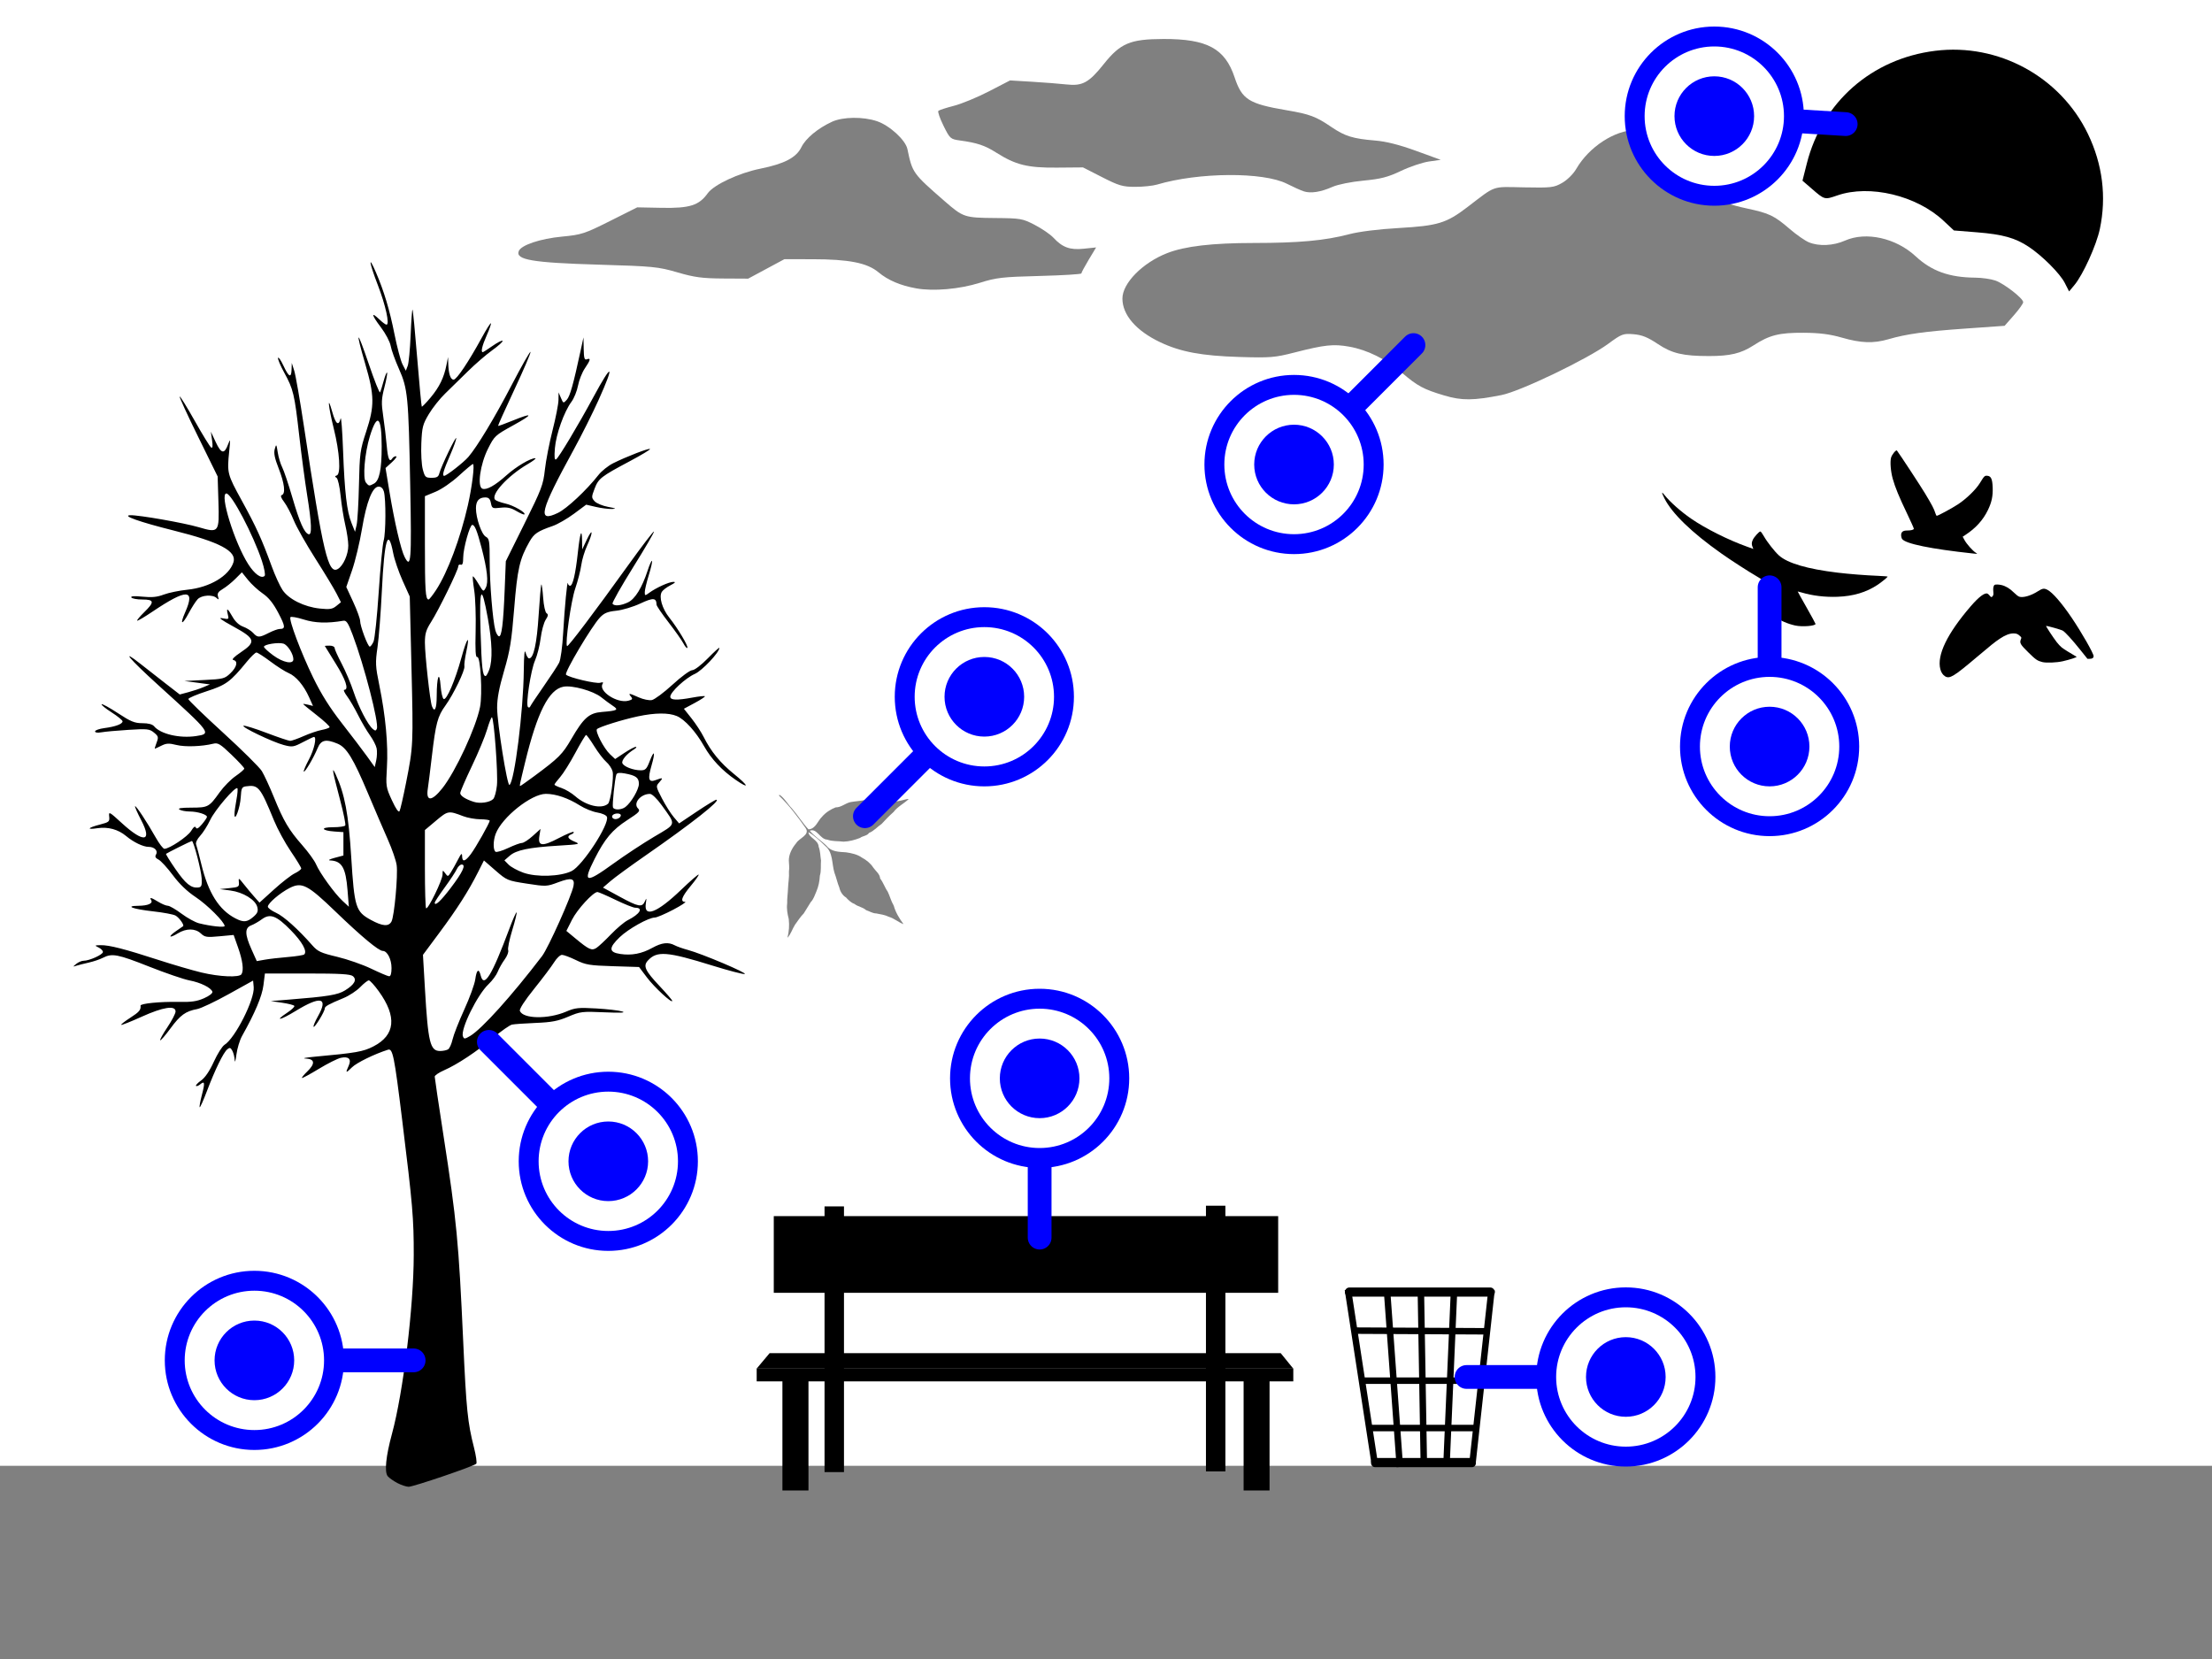<svg xmlns="http://www.w3.org/2000/svg" viewBox="0 0 1024 768">
<rect width="1024" height="768" id="P005WIImgRctX" fill="#fff"/>

<rect y="678.563" x="-7.071" height="104" width="1039.556" style="fill:#808080;" />
<path d="m 900.454,313.093 c -1.048,-0.639 -1.82,-1.785 -2.209,-3.279 -1.691,-6.49 3.132,-16.475 14.106,-29.207 3.683,-4.272 6.466,-6.366 7.712,-5.798 0.285,0.13 0.747,0.545 1.026,0.923 0.616,0.833 0.971,0.864 1.453,0.128 0.292,-0.445 0.335,-0.867 0.214,-2.08 -0.154,-1.539 0.083,-2.687 0.626,-3.032 0.377,-0.24 1.886,-0.207 3.072,0.066 2.022,0.466 3.868,1.56 5.714,3.386 1.047,1.036 2.096,1.86 2.564,2.014 1.847,0.609 5.472,-0.44 8.708,-2.521 2.06,-1.325 2.829,-1.442 4.356,-0.663 2.379,1.214 6.58,6.047 11.252,12.946 4.578,6.76 10.142,16.494 10.142,17.744 0,0.857 -0.568,1.259 -1.778,1.259 l -1.071,0 -3.4,-4.251 c -3.636,-4.546 -6.838,-8.058 -7.994,-8.767 -0.77,-0.473 -7.541,-2.378 -7.741,-2.178 -0.148,0.148 3.173,5.203 4.906,7.468 0.687,0.898 1.75,2.029 2.361,2.513 0.879,0.695 4.007,2.652 6.824,4.268 0.357,0.205 -3.115,1.334 -6.388,2.076 -2.889,0.656 -7.663,0.84 -9.5,0.367 -2.274,-0.586 -3.023,-1.106 -6.443,-4.477 -3.697,-3.644 -4.103,-4.347 -3.456,-5.993 0.346,-0.881 0.345,-0.884 -0.359,-1.549 -1.063,-1.005 -1.698,-1.252 -3.179,-1.236 -1.722,0.018 -3.781,0.831 -6.187,2.442 -2.377,1.591 -3.991,2.882 -10.679,8.541 -10.635,8.999 -12.557,10.165 -14.648,8.891 z" />
<path d="m 831.056,289.568 c -3.51,-0.779 -7.109,-2.343 -8.708,-3.782 -1.729,-1.557 -2.072,-2.679 -2.258,-7.385 l -0.162,-4.092 -1.081,-2.179 c -1.286,-2.593 -1.757,-3.054 -5.169,-5.054 -4.702,-2.757 -12.265,-7.644 -16.936,-10.944 -13.579,-9.592 -22.682,-18.401 -26.189,-25.341 -1.464,-2.897 -1.49,-3.497 -0.073,-1.704 2.538,3.211 7.619,7.732 12.362,10.999 6.71,4.622 17.26,9.903 26.049,13.038 l 2.792,0.996 -0.374,-0.896 c -0.508,-1.217 -0.47,-2.117 0.143,-3.384 0.637,-1.315 2.894,-3.801 3.452,-3.801 0.242,0 0.92,0.908 1.658,2.223 1.459,2.599 4.991,7.103 6.96,8.872 3.996,3.593 13.106,6.268 27.134,7.966 5.286,0.64 13.041,1.25 18.889,1.485 2.412,0.097 4.352,0.262 4.312,0.366 -0.142,0.364 -2.963,2.653 -4.647,3.77 -5.259,3.488 -11.248,5.277 -18.577,5.55 -5.789,0.215 -11.61,-0.485 -16.689,-2.008 -0.927,-0.278 -1.712,-0.48 -1.742,-0.45 -0.031,0.031 1.814,3.349 4.1,7.373 2.286,4.024 4.158,7.459 4.16,7.633 0.01,0.974 -6.171,1.466 -9.404,0.748 z" />
<path d="m 913.228,256.216 c -19.412,-2.095 -31.142,-4.503 -32.688,-6.71 -0.248,-0.355 -0.451,-1.163 -0.451,-1.797 0,-1.439 0.853,-2.117 2.663,-2.117 1.956,0 3.222,-0.331 3.222,-0.842 0,-0.25 -1.412,-3.4 -3.138,-7 -3.685,-7.687 -5.524,-12.154 -6.625,-16.092 -0.951,-3.405 -1.309,-7.853 -0.787,-9.773 0.4,-1.47 2.337,-3.816 2.725,-3.3 1.535,2.045 10.913,16.341 13.027,19.858 3.196,5.318 4.174,7.185 4.722,9.018 0.216,0.724 0.522,1.316 0.679,1.316 0.608,0 7.066,-3.489 9.851,-5.323 3.869,-2.547 8.288,-6.841 10.123,-9.837 2.026,-3.308 2.192,-3.469 3.46,-3.361 1.706,0.145 2.315,1.486 2.461,5.417 0.148,4.01 -0.46,6.864 -2.244,10.527 -2.232,4.582 -5.611,8.311 -10.326,11.397 l -1.314,0.86 0.849,1.57 c 0.973,1.798 3.814,4.994 5.186,5.833 0.985,0.602 0.961,0.608 -1.394,0.354 z" />
<path style="opacity:1;fill:#808080;" d="m 668.6,183.079 c -9.567,-2.84 -12.406,-4.363 -19.621,-10.528 -7.367,-6.294 -15.99,-10.568 -24.339,-12.065 -7.325,-1.313 -11.418,-0.877 -25.407,2.709 -9.054,2.321 -11.155,2.491 -25.5,2.059 -17.425,-0.525 -27.205,-2.346 -36.633,-6.82 -11.128,-5.282 -17.5,-12.647 -17.5,-20.231 0,-7.114 9.351,-16.591 20.763,-21.043 8.197,-3.197 20.814,-4.668 40.118,-4.677 20.884,-0.009 32.871,-1.11 44.034,-4.045 4.675,-1.229 13.531,-2.335 23.085,-2.884 18.016,-1.035 21.962,-2.237 31.645,-9.636 13.543,-10.349 11.044,-9.475 26.266,-9.186 12.704,0.242 13.857,0.105 17.708,-2.102 2.344,-1.343 5.145,-4.132 6.5,-6.473 5.871,-10.14 17.865,-17.953 27.558,-17.953 10.091,0 20.991,7.776 26.705,19.053 5.477,10.808 10.28,14.169 24.637,17.237 10.498,2.243 12.691,3.293 19.981,9.565 3.025,2.603 6.948,5.339 8.718,6.081 4.676,1.961 11.336,1.655 16.822,-0.771 9.694,-4.288 23.564,-1.196 32.698,7.289 7.373,6.849 15.561,9.783 27.561,9.876 3.135,0.024 7.34,0.63 9.344,1.345 4.142,1.48 12.857,8.264 12.857,10.009 0,0.636 -1.936,3.357 -4.302,6.046 l -4.302,4.889 -18.171,1.284 c -18.854,1.333 -27.257,2.498 -35.656,4.945 -6.871,2.002 -12.699,1.797 -21.505,-0.756 -5.439,-1.577 -10.373,-2.209 -17.564,-2.25 -11.529,-0.065 -15.888,1.03 -23.408,5.88 -5.738,3.701 -10.792,4.904 -20.592,4.9 -11.99,-0.005 -17.079,-1.207 -23.638,-5.587 -4.689,-3.131 -7.368,-4.208 -11.258,-4.524 -4.809,-0.392 -5.486,-0.135 -11.691,4.43 -9.615,7.073 -40.727,22.018 -49.413,23.736 -13.032,2.577 -18.349,2.617 -26.5,0.197 z" />
<path style="fill:#808080;" d="m 424.128,133.491 c -7.347,-1.325 -13.054,-3.761 -17.483,-7.462 -5.202,-4.346 -13.665,-6.016 -30.545,-6.028 l -13,-0.009 -8.373,4.5 -8.373,4.5 -11.627,-0.064 c -9.632,-0.053 -13.257,-0.54 -21.127,-2.838 -8.896,-2.598 -11.215,-2.825 -36.5,-3.572 -30.642,-0.905 -38.507,-2.238 -36.962,-6.264 1.069,-2.786 9.962,-5.767 20.053,-6.721 8.975,-0.849 10.427,-1.321 22.203,-7.225 l 12.6,-6.316 11.398,0.222 c 12.854,0.25 17.227,-1.131 21.186,-6.692 2.861,-4.018 14.435,-9.428 24.521,-11.462 11.021,-2.223 16.534,-5.115 18.871,-9.9 1.992,-4.078 7.572,-8.726 14.129,-11.768 5.05,-2.344 14.494,-2.462 20.947,-0.263 5.804,1.978 13.15,8.72 14.017,12.864 2.314,11.066 2.456,11.266 17.185,24.098 8.632,7.52 9.236,7.723 23.348,7.84 11.966,0.099 12.761,0.238 18.503,3.233 3.3,1.721 7.125,4.342 8.5,5.824 4.224,4.554 7.694,5.822 14.1,5.153 l 5.724,-0.598 -3.412,5.667 c -1.877,3.117 -3.412,5.977 -3.412,6.357 0,0.38 -8.662,0.912 -19.25,1.182 -17.27,0.441 -20.124,0.767 -27.75,3.164 -9.409,2.958 -21.509,4.017 -29.472,2.581 z" />
<path style="fill:#808080;" d="m 603.6,88.586 c -1.375,-0.438 -4.911,-2.021 -7.859,-3.517 -10.916,-5.542 -40.839,-5.351 -60.135,0.385 -1.921,0.571 -6.45,1.038 -10.063,1.038 -5.813,0 -7.585,-0.518 -15.385,-4.498 l -8.815,-4.498 -12.122,0.103 c -13.545,0.115 -19.071,-1.26 -28.107,-6.993 -5.171,-3.282 -8.777,-4.487 -16.642,-5.565 -4.493,-0.616 -4.716,-0.814 -7.702,-6.839 -1.691,-3.413 -2.759,-6.509 -2.373,-6.88 0.386,-0.371 3.627,-1.426 7.202,-2.344 3.575,-0.918 10.884,-3.937 16.242,-6.709 l 9.742,-5.039 10.258,0.617 c 5.642,0.339 12.772,0.898 15.844,1.242 7.411,0.829 10.397,-0.802 17.291,-9.442 7.71,-9.663 12.215,-11.555 27.622,-11.598 20.245,-0.057 28.491,4.396 32.95,17.795 3.402,10.222 6.54,12.207 23.981,15.172 10.864,1.847 13.572,2.861 20.891,7.829 6.218,4.22 9.942,5.366 20.178,6.209 5.087,0.419 11.177,1.955 18.93,4.776 l 11.43,4.158 -5.43,0.772 c -2.987,0.425 -8.805,2.378 -12.93,4.34 -6.126,2.914 -9.32,3.742 -17.436,4.517 -5.673,0.542 -11.805,1.776 -14.293,2.876 -5.434,2.404 -10.028,3.129 -13.271,2.096 z" />
<path style="fill:#000000;" d="m 955.831,130.944 c -2.22,-4.352 -10.463,-12.596 -16.732,-16.735 -6.181,-4.08 -11.987,-5.706 -23.758,-6.652 l -10.825,-0.87 -4.832,-4.519 C 887.199,90.489 865.512,85.308 850.623,90.447 c -6.024,2.079 -5.906,2.11 -11.96,-3.129 l -4.245,-3.673 2.007,-7.935 c 7.201,-28.476 30.047,-48.537 59.437,-52.189 29.252,-3.635 57.938,11.974 70.703,38.47 6.78,14.073 8.667,29.118 5.519,44 -1.593,7.53 -7.767,21.149 -11.768,25.959 l -2.462,2.959 -2.023,-3.966 z" />
<path  d="m 360.836,367.935 c 2.123,1.294 3.848,4.375 5.801,6.365 2.677,3.109 4.839,6.648 7.645,9.636 3.343,-0.208 4.226,-3.916 6.32,-5.905 1.649,-1.942 4.112,-3.465 6.271,-4.28 2.496,0.054 4.349,-1.845 6.802,-2.427 2.044,-0.371 3.955,-0.442 6.235,-0.873 1.967,0.026 3.868,0.104 5.899,0.277 2.372,-0.442 4.582,-0.027 6.914,0.246 2.524,0.597 6.88,-1.311 7.954,-1.07 -2.231,2.142 -5.189,3.495 -7.032,6.009 -1.97,1.698 -3.876,3.739 -5.522,5.512 -2.008,1.34 -3.56,3.293 -5.835,4.159 -0.777,1.363 -3.07,1.412 -4.139,2.317 -2.502,0.96 -4.959,1.633 -7.648,1.731 -2.533,-0.333 -5.183,-0.056 -7.543,-0.944 -3.373,-0.126 -4.771,-5.493 -8.097,-4.1 2.264,2.672 5.362,4.575 7.858,7.054 2.132,2.734 5.783,2.697 8.918,2.92 2.549,0.356 5.342,0.989 7.341,2.43 2.066,1.105 4.019,2.664 5.248,4.582 1.123,1.652 3.097,2.975 3.232,5.133 1.42,1.75 2.102,4.108 3.486,6.05 1.011,2.08 1.574,4.441 2.801,6.506 0.861,3.137 2.596,5.943 4.523,8.559 -2.317,-0.832 -4.365,-2.71 -6.754,-3.388 -1.939,-0.956 -3.86,-1.166 -5.891,-1.578 -1.685,-0.014 -3.294,-1.099 -4.661,-1.515 -1.708,-1.512 -3.64,-1.503 -5.49,-2.934 -1.402,-0.443 -2.933,-1.91 -3.833,-2.959 -1.361,-0.759 -2.658,-2.539 -3.072,-4.515 -0.91,-2.201 -1.413,-4.671 -2.29,-6.967 -1.264,-4.142 -0.558,-9.366 -4.275,-12.385 -2.397,-2.306 -4.847,-4.681 -7.74,-6.342 0.063,2.535 4.562,3.507 4.721,6.74 0.814,2.201 0.739,4.276 1.081,6.371 -0.198,2.282 0.182,4.841 -0.519,6.995 -0.15,2.637 -0.606,4.976 -1.64,7.395 -0.729,1.658 -1.283,3.562 -2.607,4.899 -1.041,1.758 -2.061,3.277 -3.213,5.204 -1.616,1.601 -2.749,3.513 -4.092,5.295 -1.182,1.877 -1.911,4.409 -3.466,5.994 0.739,-2.835 0.94,-5.834 0.597,-8.74 -0.597,-2.342 -1.038,-4.734 -0.717,-7.165 -0.07,-2.332 0.301,-4.454 0.379,-6.777 0.07,-2.682 0.639,-5.266 0.441,-7.975 0.255,-1.756 0.027,-3.39 -0.054,-5.126 -0.007,-2.865 1.483,-5.751 3.417,-8.025 1.336,-2.352 6.564,-3.782 4.355,-6.994 -3.694,-5.272 -7.588,-10.464 -12.243,-14.926 -0.136,-0.192 0.003,-0.353 0.134,-0.473 z" style="fill:#808080;" />
<path d="m 183.909,686.514 c -1.785,-0.944 -3.766,-2.343 -4.403,-3.11 -1.618,-1.95 -0.894,-9.184 1.974,-19.732 5.183,-19.057 10.014,-58.756 10.052,-82.602 0.027,-17.124 -0.477,-23.023 -5.365,-62.708 -3.66,-29.721 -4.349,-33.118 -6.571,-32.411 -6.348,2.02 -14.535,6.03 -16.679,8.17 -2.845,2.84 -3.083,2.724 -1.508,-0.733 1.411,-3.096 0.025,-4.492 -3.654,-3.684 -1.522,0.334 -6.114,2.64 -10.204,5.125 -4.09,2.484 -7.584,4.369 -7.764,4.189 -0.18,-0.18 0.895,-1.499 2.389,-2.931 3.864,-3.702 3.618,-5.857 -0.691,-6.055 -1.874,-0.086 0.068,-0.475 4.317,-0.864 19.015,-1.741 22.298,-2.317 27.021,-4.736 10.186,-5.218 11.028,-13.773 2.516,-25.554 -1.999,-2.767 -4.066,-5.034 -4.593,-5.036 -0.527,-0.004 -2.319,1.399 -3.982,3.116 -1.664,1.716 -5.118,3.987 -7.676,5.047 -7.009,2.903 -8.741,3.866 -8.741,4.857 0,1.385 -4.642,8.992 -5.167,8.468 -0.254,-0.254 0.668,-2.473 2.049,-4.93 4.883,-8.687 1.274,-9.515 -10.39,-2.382 -7.074,4.326 -10.162,4.944 -3.858,0.772 2.037,-1.348 3.511,-2.762 3.276,-3.143 -0.235,-0.38 -2.784,-1.037 -5.665,-1.46 l -5.238,-0.768 8.179,-0.654 c 18.37,-1.468 22.815,-2.196 26.206,-4.292 4.369,-2.7 5.604,-4.943 3.627,-6.586 -1.146,-0.952 -5.931,-1.231 -21.104,-1.231 h -19.622 l -0.684,5.453 c -0.634,5.053 -3.874,12.738 -9.9,23.477 -1.075,1.916 -2.252,5.801 -2.616,8.634 -0.364,2.833 -0.715,3.999 -0.781,2.592 -0.066,-1.407 -0.557,-3.376 -1.091,-4.376 -0.802,-1.499 -1.212,-1.617 -2.346,-0.676 -1.805,1.498 -5.622,9.317 -9.379,19.214 -1.664,4.382 -3.192,7.8 -3.397,7.595 -0.205,-0.205 0.249,-2.75 1.008,-5.657 1.5,-5.744 1.341,-6.699 -0.818,-4.908 -0.774,0.642 -1.625,0.95 -1.892,0.683 -0.267,-0.267 0.8,-1.399 2.37,-2.517 1.841,-1.311 3.93,-4.393 5.882,-8.677 1.665,-3.654 3.896,-7.181 4.956,-7.836 4.892,-3.024 14.011,-21.057 13.498,-26.691 l -0.276,-3.029 -11.36,6.303 c -6.248,3.467 -12.792,6.566 -14.541,6.888 -5.343,0.982 -7.819,2.774 -12.345,8.939 -2.389,3.254 -4.534,5.726 -4.767,5.494 -0.233,-0.233 1.273,-2.949 3.346,-6.036 2.073,-3.087 3.769,-6.367 3.769,-7.288 0,-2.953 -5.751,-2.06 -15.697,2.438 -5.003,2.263 -9.258,3.951 -9.457,3.752 -0.199,-0.199 1.699,-1.684 4.217,-3.3 4.096,-2.628 4.963,-3.654 4.724,-5.59 -0.122,-0.982 9.065,-1.9 17.286,-1.727 6.247,0.132 8.769,-0.224 12.123,-1.707 2.473,-1.094 4.076,-2.349 3.854,-3.016 -0.621,-1.863 -5.498,-4.265 -10.638,-5.24 -2.64,-0.501 -11.009,-3.366 -18.597,-6.367 -14.565,-5.761 -17.225,-6.273 -21.392,-4.118 -1.424,0.736 -4.401,1.745 -6.616,2.241 -2.215,0.496 -4.813,1.154 -5.773,1.462 -1.703,0.546 -1.703,0.525 0.019,-0.878 0.97,-0.791 2.496,-1.437 3.39,-1.437 2.672,0 8.933,-2.838 8.933,-4.049 0,-0.619 -0.92,-1.569 -2.045,-2.112 -1.915,-0.924 -1.851,-0.99 1.005,-1.048 3.897,-0.079 11.084,1.757 26.66,6.81 6.844,2.22 15.841,4.851 19.994,5.846 8.373,2.007 17.542,2.395 18.538,0.783 1.124,-1.818 0.551,-6.292 -1.576,-12.318 l -2.064,-5.847 -6.557,0.614 c -5.896,0.552 -6.765,0.421 -8.616,-1.303 -2.613,-2.434 -6.735,-2.453 -10.679,-0.048 -4.027,2.455 -4.712,1.64 -0.859,-1.022 1.653,-1.142 3.141,-2.174 3.307,-2.293 0.689,-0.496 -1.844,-4.04 -3.535,-4.945 -1.006,-0.539 -5.592,-1.399 -10.189,-1.913 -9.534,-1.064 -13.493,-2.523 -7.025,-2.589 4.539,-0.046 6.921,-1.099 5.97,-2.639 -0.902,-1.459 -0.051,-1.253 3.323,0.804 1.637,0.998 3.617,1.816 4.402,1.818 0.785,10e-4 3.628,1.646 6.318,3.653 2.69,2.007 6.343,4.015 8.116,4.461 5.38,1.354 11.859,2.043 11.853,1.26 -0.015,-1.823 -8.029,-9.824 -13.412,-13.39 -3.916,-2.594 -7.501,-6.037 -10.57,-10.152 -2.554,-3.424 -5.534,-6.67 -6.622,-7.212 -1.389,-0.693 -1.742,-1.368 -1.186,-2.268 1.087,-1.759 -0.633,-3.614 -3.35,-3.614 -2.578,0 -6.993,-2.123 -10.499,-5.048 -3.659,-3.053 -8.355,-4.325 -13.269,-3.593 -5.291,0.788 -4.51,-0.214 1.354,-1.736 4.057,-1.053 4.372,-1.336 4.112,-3.692 -0.268,-2.422 0.027,-2.268 5.835,3.054 10.169,9.318 14.236,8.752 9.02,-1.256 -1.776,-3.406 -3.071,-6.35 -2.88,-6.542 0.421,-0.421 5.53,7.31 9.579,14.496 1.619,2.874 3.426,5.222 4.014,5.217 2.329,-0.019 10.784,-5.683 12.366,-8.286 1.127,-1.854 1.844,-2.363 2.179,-1.551 0.352,0.852 1.188,0.403 2.823,-1.516 1.278,-1.5 2.325,-3.043 2.327,-3.431 0,-1.119 -4.353,-2.475 -8.007,-2.491 -1.842,-0.008 -3.962,-0.41 -4.712,-0.895 -0.947,-0.612 0.736,-0.885 5.507,-0.895 7.75,-0.015 8.18,-0.249 13.063,-7.077 1.884,-2.635 5.225,-6.028 7.424,-7.541 2.199,-1.513 3.998,-3.075 3.998,-3.472 0,-0.397 -2.67,-3.285 -5.934,-6.419 -5.171,-4.965 -6.252,-5.62 -8.407,-5.089 -5.338,1.314 -13.115,1.578 -17.081,0.58 -3.444,-0.867 -4.649,-0.807 -6.96,0.345 -1.537,0.767 -2.901,1.394 -3.031,1.394 -0.13,0 0.24,-1.263 0.821,-2.806 0.958,-2.543 0.844,-2.979 -1.215,-4.66 -2.084,-1.701 -3.061,-1.805 -11.815,-1.26 -5.248,0.327 -10.872,0.834 -12.496,1.128 -1.799,0.325 -2.954,0.16 -2.954,-0.422 0,-0.526 1.943,-1.211 4.317,-1.521 5.133,-0.672 8.407,-1.892 8.407,-3.134 0,-0.495 -2.294,-2.368 -5.098,-4.161 -2.804,-1.794 -4.876,-3.483 -4.604,-3.755 0.272,-0.272 3.671,1.592 7.555,4.142 5.951,3.907 7.729,4.636 11.309,4.636 2.746,0 4.665,0.503 5.429,1.423 3.003,3.618 11.832,5.68 19.441,4.539 7.246,-1.087 7.131,-1.241 -17.486,-23.567 -13.511,-12.254 -17.839,-17.442 -8.154,-9.776 2.633,2.084 7.779,6.108 11.437,8.941 l 6.649,5.152 4.023,-1.076 c 2.213,-0.592 5.355,-1.641 6.983,-2.332 l 2.96,-1.256 -5.907,-0.792 -5.907,-0.791 9.256,-0.457 c 8.712,-0.43 9.42,-0.614 12.042,-3.126 3.019,-2.893 3.632,-5.657 1.358,-6.125 -0.91,-0.187 0.324,-1.469 3.408,-3.54 7.241,-4.861 6.815,-6.382 -3.344,-11.933 -5.847,-3.195 -7.302,-4.296 -5.102,-3.861 2.961,0.585 3.055,0.519 2.482,-1.764 -0.835,-3.328 -0.095,-2.952 2.189,1.111 1.245,2.215 3.038,3.873 4.926,4.556 1.633,0.591 3.705,1.886 4.604,2.88 2.038,2.252 2.822,2.251 7.26,-0.012 1.961,-1 4.228,-1.818 5.039,-1.818 2.753,0 2.651,-1.164 -0.655,-7.455 -2.345,-4.462 -4.441,-7.067 -7.233,-8.988 -2.163,-1.488 -5.211,-4.296 -6.774,-6.241 l -2.842,-3.536 -3.031,3.032 c -1.667,1.667 -4.281,3.77 -5.809,4.672 -2.114,1.249 -2.644,2.082 -2.222,3.49 0.452,1.505 0.334,1.638 -0.637,0.713 -1.796,-1.711 -6.953,-1.388 -8.781,0.55 -0.875,0.927 -2.739,3.834 -4.144,6.459 -3.104,5.802 -4.239,5.479 -1.612,-0.46 4.806,-10.864 0.672,-10.92 -15.221,-0.207 -3.665,2.47 -6.827,4.328 -7.027,4.127 -0.2,-0.2 1.264,-1.954 3.255,-3.897 4.871,-4.757 4.704,-5.891 -0.872,-5.891 -2.47,0 -4.752,-0.424 -5.072,-0.942 -0.392,-0.634 1.298,-0.753 5.172,-0.366 4.328,0.433 6.767,0.192 9.844,-0.975 2.249,-0.853 7.179,-1.868 10.955,-2.255 10.354,-1.062 19.296,-6.391 21.295,-12.69 1.64,-5.166 -6.276,-9.362 -27.814,-14.746 -15.591,-3.897 -24.133,-6.921 -19.886,-7.041 3.969,-0.112 24.74,3.528 31.563,5.531 9.46,2.777 9.633,2.551 9.179,-12.008 l -0.357,-11.475 -8.998,-18.306 c -4.949,-10.068 -8.815,-18.489 -8.591,-18.713 0.224,-0.224 3.372,4.862 6.997,11.302 3.625,6.44 7.037,11.985 7.583,12.322 0.691,0.427 0.821,-0.598 0.429,-3.364 l -0.564,-3.977 2.267,4.852 c 2.542,5.441 3.982,5.689 5.723,0.987 1.043,-2.818 1.091,-2.511 0.504,3.249 -1.027,10.09 -0.9,10.59 5.845,22.87 6.656,12.117 9.236,17.788 13.859,30.454 1.505,4.124 3.735,9.008 4.955,10.852 2.824,4.267 10.06,7.875 17.307,8.627 4.568,0.474 5.802,0.283 7.606,-1.179 l 2.153,-1.746 -2.052,-4.039 c -1.128,-2.221 -5.54,-9.509 -9.803,-16.195 -4.263,-6.686 -8.763,-14.661 -9.999,-17.722 -1.236,-3.061 -3.231,-6.854 -4.432,-8.43 -1.468,-1.925 -1.824,-2.985 -1.084,-3.231 1.817,-0.606 1.253,-5.422 -1.44,-12.283 -1.889,-4.815 -2.356,-7.131 -1.822,-9.042 0.68,-2.437 0.752,-2.353 1.384,1.609 0.367,2.298 1.3,5.402 2.073,6.898 0.773,1.496 2.89,7.795 4.703,13.998 3.359,11.493 5.479,16.29 7.494,16.962 1.647,0.549 1.438,-5.085 -0.674,-18.159 -0.991,-6.134 -2.639,-18.514 -3.661,-27.511 -2.189,-19.26 -2.71,-21.449 -6.936,-29.137 -1.764,-3.209 -3.056,-6.288 -2.872,-6.842 0.185,-0.554 1.312,1.078 2.506,3.627 2.507,5.353 3.64,5.859 3.767,1.68 l 0.09,-2.954 1.149,3.635 c 0.632,1.999 2.662,13.655 4.51,25.901 8.846,58.599 11.204,68.488 15.692,65.821 2.48,-1.474 4.823,-6.753 4.81,-10.838 0,-1.999 -0.633,-6.271 -1.393,-9.493 -0.759,-3.222 -1.73,-9.304 -2.157,-13.516 -0.433,-4.269 -1.269,-7.963 -1.89,-8.346 -0.854,-0.528 -0.825,-0.785 0.126,-1.104 1.957,-0.657 1.309,-10.739 -1.39,-21.616 -2.596,-10.463 -3.141,-16.46 -0.702,-7.725 1.567,5.611 2.943,6.688 3.844,3.007 0.283,-1.154 0.796,5.467 1.141,14.715 0.731,19.603 1.739,28.217 3.948,33.736 l 1.593,3.98 0.739,-3.181 c 0.406,-1.749 0.893,-10.133 1.082,-18.631 0.323,-14.537 0.519,-15.987 3.329,-24.538 3.929,-11.956 3.867,-16.68 -0.406,-31.306 -4.778,-16.352 -3.931,-16.401 1.599,-0.093 2.618,7.723 4.977,13.653 5.241,13.178 0.264,-0.475 1.009,-2.818 1.655,-5.207 0.646,-2.389 1.363,-4.154 1.593,-3.924 0.23,0.231 -0.315,3.269 -1.213,6.753 -1.421,5.515 -1.494,7.256 -0.567,13.466 0.585,3.923 1.321,10.098 1.634,13.722 0.532,6.16 1.32,7.843 2.657,5.68 0.309,-0.5 1.049,-0.897 1.644,-0.882 0.595,0.013 -0.256,1.244 -1.892,2.732 l -2.974,2.705 1.843,11.127 c 2.305,13.915 5.278,26.709 6.974,30.015 2.983,5.813 3.283,2.043 2.612,-32.872 -0.8,-41.635 -1.12,-44.941 -5.263,-54.259 -1.758,-3.954 -3.462,-8.707 -3.787,-10.563 -0.329,-1.883 -2.349,-5.699 -4.568,-8.634 -4.349,-5.75 -4.659,-7.429 -0.665,-3.603 1.397,1.338 2.881,2.433 3.298,2.433 1.576,0 -0.403,-9.002 -4.06,-18.469 -3.914,-10.133 -4.554,-14.383 -0.884,-5.869 3.787,8.786 6.384,17.412 8.617,28.628 1.216,6.108 2.9,12.438 3.742,14.067 l 1.531,2.961 0.87,-2.252 c 0.479,-1.239 1.091,-7.681 1.363,-14.316 0.271,-6.635 0.66,-11.896 0.865,-11.691 0.205,0.205 1.184,10.317 2.175,22.472 0.992,12.155 1.941,22.238 2.11,22.406 0.168,0.168 1.997,-1.714 4.065,-4.183 4.07,-4.861 6.193,-9.206 7.35,-15.038 l 0.737,-3.72 0.112,3.181 c 0.165,4.696 1.045,7.271 2.484,7.271 1.393,0 6.915,-8.227 13,-19.369 2.133,-3.905 4.045,-6.933 4.249,-6.729 0.204,0.204 -0.656,2.695 -1.913,5.535 -2.137,4.832 -2.849,7.839 -1.856,7.839 0.235,0 2.274,-1.301 4.53,-2.892 2.256,-1.59 4.345,-2.649 4.641,-2.353 0.296,0.296 -1.845,2.253 -4.758,4.348 -2.913,2.095 -8.038,6.528 -11.388,9.851 -3.351,3.323 -8.054,7.926 -10.451,10.23 -2.397,2.304 -5.774,6.555 -7.504,9.447 -2.847,4.761 -3.179,6.042 -3.505,13.533 -0.201,4.613 0.1,9.984 0.68,12.137 0.962,3.569 1.273,3.862 4.089,3.862 2.425,0 3.155,-0.428 3.574,-2.098 0.775,-3.086 7.796,-17.649 7.825,-16.231 0.015,0.666 -1.156,3.938 -2.6,7.27 -3.389,7.824 -4.07,10.149 -2.971,10.149 1.047,0 9.035,-6.247 11.161,-8.729 4.122,-4.812 12.147,-18.114 19.873,-32.94 4.744,-9.103 8.754,-16.161 8.913,-15.685 0.159,0.476 -3.208,8.33 -7.482,17.453 -4.274,9.123 -7.671,16.679 -7.55,16.792 0.122,0.112 3.084,-0.96 6.583,-2.382 9.793,-3.981 9.974,-3.145 0.454,2.102 -8.408,4.634 -8.714,4.918 -11.688,10.84 -3.618,7.203 -5.075,17.557 -2.604,18.505 1.93,0.741 5.84,-1.436 11.168,-6.216 4.472,-4.012 11.085,-7.936 13.312,-7.898 0.645,0.012 -0.919,1.239 -3.475,2.73 -9.258,5.398 -17.342,14.25 -15.079,16.512 0.482,0.482 2.623,1.269 4.758,1.748 3.712,0.834 9.596,4.205 8.774,5.027 -0.216,0.216 -1.893,-0.493 -3.728,-1.576 -2.528,-1.492 -4.295,-1.86 -7.296,-1.522 -3.77,0.425 -3.985,0.321 -4.481,-2.158 -0.394,-1.971 -1.035,-2.605 -2.634,-2.605 -2.887,0 -4.294,1.643 -4.294,5.015 0,4.586 2.619,12.131 4.575,13.177 1.615,0.864 1.787,1.945 1.787,11.218 0,10.42 1.389,27.472 2.61,32.036 0.369,1.379 1.102,2.65 1.629,2.826 1.293,0.431 2.069,-5.767 2.7,-21.558 l 0.526,-13.178 8.626,-17.39 c 7.972,-16.072 8.689,-17.966 9.463,-24.992 0.46,-4.181 2.056,-12.375 3.546,-18.207 1.49,-5.833 2.728,-12.172 2.75,-14.087 l 0.041,-3.482 1.104,2.584 c 1.088,2.545 1.128,2.558 2.713,0.807 1.476,-1.631 3.006,-7.091 6.427,-22.931 l 1.276,-5.907 0.106,5.323 c 0.087,4.332 0.36,5.226 1.47,4.8 1.935,-0.742 1.699,0.321 -0.929,4.188 -1.261,1.855 -2.685,5.444 -3.165,7.976 -0.48,2.531 -1.85,5.914 -3.045,7.517 -3.393,4.553 -7.145,15.061 -7.659,21.455 -0.341,4.239 -0.186,5.643 0.573,5.174 1.195,-0.739 10.346,-16.022 17.191,-28.713 8.816,-16.344 10.089,-15.71 2.459,1.226 -2.764,6.136 -7.925,16.447 -11.469,22.914 -15.75,28.74 -17.079,34.063 -7.337,29.367 4.124,-1.987 13.22,-10.499 18.742,-17.538 1.45,-1.848 4.517,-4.301 6.816,-5.45 6.104,-3.052 16.555,-7.087 17.058,-6.584 0.238,0.238 -3.993,2.788 -9.403,5.667 -13.33,7.092 -14.456,7.971 -16.256,12.684 -1.481,3.878 -1.48,4.183 0.021,5.841 0.871,0.962 3.689,2.134 6.263,2.605 3.609,0.66 4.02,0.88 1.796,0.964 -1.586,0.059 -4.93,-0.364 -7.429,-0.941 l -4.545,-1.049 -5.665,4.209 c -3.115,2.315 -7.543,4.861 -9.838,5.657 -7.024,2.436 -8.612,3.509 -10.744,7.255 -4.556,8.007 -5.599,12.56 -7.075,30.891 -1.218,15.118 -1.93,19.519 -4.677,28.901 -2.3,7.854 -3.236,12.823 -3.225,17.111 0.019,7.128 4.688,36.352 5.708,35.722 2.336,-1.444 6.437,-34.142 6.634,-52.902 0.076,-7.252 0.364,-10.184 0.825,-8.407 0.389,1.501 1.126,2.73 1.637,2.73 2.078,0 3.579,-6.815 4.416,-20.048 0.48,-7.585 1.042,-13.959 1.249,-14.166 0.207,-0.207 0.585,2.546 0.84,6.116 0.264,3.688 0.948,6.791 1.583,7.184 0.856,0.529 0.757,1.243 -0.421,3.041 -0.847,1.292 -1.889,5.127 -2.316,8.521 -0.427,3.394 -1.597,8.022 -2.599,10.285 -1.978,4.466 -4.417,20.529 -3.278,21.589 0.386,0.359 0.853,0.244 1.038,-0.256 0.186,-0.5 2.991,-4.709 6.234,-9.354 3.243,-4.645 6.458,-9.553 7.143,-10.906 0.719,-1.421 1.514,-7.26 1.881,-13.821 0.646,-11.556 1.93,-25.011 2.19,-22.948 0.079,0.625 0.536,1.136 1.017,1.136 1.237,0 2.509,-5.44 3.586,-15.341 1.018,-9.353 1.871,-11.743 1.958,-5.486 l 0.055,4.014 2.141,-4.544 c 1.177,-2.499 2.171,-3.931 2.207,-3.181 0.036,0.75 -0.884,3.408 -2.045,5.907 -1.161,2.499 -2.388,6.568 -2.725,9.041 -0.337,2.473 -1.599,7.381 -2.805,10.906 -1.948,5.694 -4.779,25.628 -3.781,26.625 0.455,0.455 12.577,-15.587 28.188,-37.306 6.397,-8.899 11.819,-15.992 12.049,-15.762 0.23,0.23 -4.102,7.665 -9.628,16.522 -5.526,8.857 -9.826,16.461 -9.555,16.898 0.752,1.217 3.874,0.949 7.171,-0.616 3.272,-1.553 6.519,-6.828 9.099,-14.78 0.862,-2.657 1.758,-4.639 1.992,-4.405 0.234,0.234 -0.421,3.166 -1.456,6.516 -1.035,3.35 -1.881,6.916 -1.881,7.924 0,1.739 0.104,1.756 2.045,0.332 3.189,-2.341 9.128,-5.041 11.133,-5.061 1.309,-0.013 0.946,0.426 -1.295,1.57 -1.712,0.874 -3.508,2.238 -3.991,3.031 -1.431,2.348 0.142,7.78 3.458,11.941 3.974,4.987 8.983,13.392 8.355,14.02 -0.267,0.267 -1.088,-0.678 -1.826,-2.099 -0.738,-1.421 -3.835,-5.807 -6.883,-9.747 -3.048,-3.94 -5.548,-7.621 -5.556,-8.179 -0.044,-3.217 -1.528,-3.321 -7.499,-0.528 -3.308,1.548 -8.303,3.049 -11.111,3.339 -4.025,0.415 -5.618,1.07 -7.553,3.106 -3.836,4.036 -16.635,25.596 -15.731,26.5 1.347,1.347 13.985,4.325 15.846,3.735 1.222,-0.388 1.547,-0.226 1.075,0.537 -2.06,3.333 6.694,9.1 11.849,7.807 1.972,-0.495 2.199,-0.833 1.291,-1.926 -1.429,-1.721 -0.942,-1.673 3.598,0.36 2.071,0.927 4.796,1.489 6.055,1.248 1.26,-0.241 5.574,-3.453 9.589,-7.139 4.038,-3.707 8.119,-6.701 9.134,-6.701 1.045,0 4.142,-2.357 7.194,-5.476 2.947,-3.012 5.358,-5.197 5.358,-4.855 0,2.098 -7.988,10.564 -11.387,12.067 -4.325,1.913 -11.334,8.427 -11.334,10.533 0,1.646 2.98,1.759 10.373,0.392 2.89,-0.534 5.424,-0.801 5.632,-0.594 0.208,0.208 -1.892,1.595 -4.666,3.084 l -5.043,2.706 3.547,4.477 c 1.951,2.462 4.471,6.317 5.6,8.566 3.395,6.763 7.68,12.001 14.04,17.158 6.861,5.564 7.357,7.236 0.81,2.731 -6.352,-4.37 -11.288,-9.622 -14.649,-15.588 -3.795,-6.735 -8.951,-12.429 -12.661,-13.982 -3.782,-1.583 -10.022,-1.53 -17.967,0.152 -7.042,1.492 -17.773,4.832 -18.941,5.896 -1.013,0.923 3.18,9.006 6.07,11.701 l 2.317,2.161 4.291,-2.842 c 2.36,-1.563 4.732,-2.818 5.271,-2.789 0.539,0.029 0.186,0.541 -0.784,1.136 -3.422,2.1 -5.939,5.08 -5.424,6.421 0.608,1.585 5.052,3.295 8.564,3.295 2.092,0 2.708,-0.631 4.05,-4.145 2.161,-5.659 2.746,-4.488 0.911,1.824 -1.862,6.405 -1.4,8.098 1.869,6.855 3.385,-1.287 3.65,-1.135 1.73,0.987 -1.678,1.854 -1.657,1.979 1.22,7.529 1.609,3.104 4.052,6.97 5.428,8.591 l 2.501,2.947 8.179,-5.476 c 4.499,-3.012 8.549,-5.477 9.002,-5.478 2.552,-0.005 -11.474,11.057 -32.631,25.736 -6.998,4.855 -14.315,10.199 -16.261,11.875 l -3.538,3.047 7.72,4.208 c 8.725,4.756 10.396,5.066 11.678,2.163 0.773,-1.749 0.837,-1.612 0.441,0.943 -1.055,6.811 5.201,4.4 16.344,-6.298 4.25,-4.08 7.896,-7.248 8.104,-7.04 0.208,0.208 -1.434,2.56 -3.649,5.227 -4.188,5.043 -5.021,7.395 -2.62,7.395 0.773,0 -1.7,1.636 -5.496,3.635 -3.796,1.999 -7.636,3.635 -8.532,3.635 -2.865,0 -12.243,5.245 -16.233,9.079 -5.167,4.965 -5.11,6.981 0.221,7.78 5.28,0.792 9.935,-0.097 14.889,-2.842 4.363,-2.417 7.379,-2.756 10.355,-1.163 1.069,0.572 3.802,1.535 6.075,2.14 6.415,1.708 27.936,10.826 26.316,11.15 -0.794,0.159 -7.496,-1.59 -14.893,-3.887 -21.156,-6.568 -25.795,-6.923 -29.984,-2.294 -2.236,2.471 -1.202,4.687 5.509,11.801 3.203,3.395 5.823,6.457 5.823,6.805 0,1.382 -8.259,-6.246 -11.706,-10.812 l -3.666,-4.856 -12.08,-0.377 c -10.81,-0.337 -12.606,-0.632 -17.079,-2.808 -2.749,-1.337 -5.681,-2.435 -6.515,-2.44 -0.834,-0.004 -2.463,1.525 -3.619,3.399 -1.157,1.874 -5.319,7.408 -9.249,12.297 -4.4,5.474 -6.947,9.407 -6.628,10.238 1.438,3.747 13.109,3.922 21.479,0.321 4.093,-1.761 5.648,-1.923 13.886,-1.448 5.102,0.294 10.504,0.923 12.003,1.396 1.888,0.597 -0.625,0.716 -8.179,0.388 -10.412,-0.452 -11.173,-0.36 -16.813,2.036 -4.774,2.028 -7.651,2.581 -14.995,2.88 -4.998,0.204 -9.95,0.55 -11.004,0.771 -1.053,0.22 -4.939,2.934 -8.634,6.031 -7.805,6.541 -16.712,12.438 -22.85,15.127 -2.374,1.04 -4.317,2.361 -4.317,2.936 0,0.575 1.814,12.764 4.031,27.088 6.152,39.749 7.056,49.18 9.163,95.561 1.429,31.456 2.045,37.519 4.991,49.075 0.955,3.744 1.427,7.116 1.05,7.493 -1.158,1.158 -29.205,10.694 -31.327,10.652 -1.097,-0.022 -3.455,-0.812 -5.24,-1.756 z m 23.534,-200.751 c 0.662,-0.419 1.591,-2.489 2.065,-4.599 0.474,-2.11 2.907,-8.312 5.406,-13.783 2.499,-5.47 4.795,-11.778 5.102,-14.017 0.62,-4.525 1.634,-5.255 2.502,-1.799 1.517,6.045 5.172,0.094 13.268,-21.607 1.636,-4.386 3.148,-7.802 3.358,-7.591 0.211,0.211 -0.698,3.929 -2.02,8.263 -1.322,4.334 -2.167,8.495 -1.879,9.247 0.288,0.752 -0.431,2.667 -1.599,4.256 -1.168,1.589 -2.618,4.147 -3.222,5.685 -0.605,1.538 -2.507,4.124 -4.228,5.748 -5.251,4.953 -13.129,20.978 -11.894,24.195 0.503,1.311 0.831,1.292 3.347,-0.193 5.381,-3.175 19.31,-18.648 33.288,-36.978 2.875,-3.77 13.694,-27.926 14.555,-32.495 0.665,-3.531 -1.029,-3.929 -7.086,-1.664 -5.33,1.993 -5.595,2.005 -14.548,0.624 -8.912,-1.374 -9.241,-1.512 -14.477,-6.066 l -5.357,-4.66 -2.786,5.519 c -4.376,8.669 -9.623,16.888 -17.844,27.953 l -7.598,10.226 0.913,15.675 c 1.457,25.018 2.398,28.865 7.056,28.839 1.362,-0.008 3.017,-0.357 3.679,-0.777 z M 181.248,448.131 c 0,-4.078 -1.971,-7.927 -4.06,-7.927 -1.896,0 -9.849,-6.622 -21.925,-18.258 -12.866,-12.397 -15.521,-13.759 -21.187,-10.869 -4.468,2.28 -10.084,7.088 -10.084,8.634 0,0.622 1.705,1.9 3.789,2.84 3.551,1.601 10.205,7.57 16.802,15.072 2.512,2.856 3.94,3.517 11.473,5.307 4.732,1.124 11.825,3.595 15.762,5.489 3.937,1.895 7.669,3.48 8.294,3.522 0.744,0.051 1.136,-1.265 1.136,-3.81 z m -48.006,-5.096 c 3.837,-0.318 7.26,-0.861 7.607,-1.208 1.467,-1.467 -0.944,-5.806 -6.216,-11.189 -6.644,-6.783 -9.603,-7.901 -13.426,-5.075 -1.452,1.074 -3.669,2.343 -4.925,2.821 -3.026,1.15 -2.985,4.125 0.152,11.114 l 2.437,5.429 3.698,-0.658 c 2.034,-0.362 6.838,-0.918 10.675,-1.235 z m 149.639,-10.542 c 2.664,-2.773 6.141,-5.698 7.725,-6.5 5.665,-2.868 7.409,-5.783 3.46,-5.783 -0.872,0 -4.968,-1.636 -9.102,-3.635 -4.134,-1.999 -7.905,-3.635 -8.379,-3.635 -1.982,0 -9.361,8.037 -11.782,12.832 l -2.612,5.174 4.212,3.493 c 6.319,5.241 7.567,5.794 9.77,4.332 1.025,-0.68 4.043,-3.505 6.708,-6.278 z m -101.639,-5.911 c 1.299,-2.428 3.027,-21.315 2.385,-26.081 -0.282,-2.093 -2.113,-7.409 -4.069,-11.815 -1.956,-4.405 -6.072,-13.985 -9.147,-21.29 -6.868,-16.316 -9.964,-21.379 -14.14,-23.124 -5.433,-2.27 -7.644,-1.769 -9.252,2.097 -1.903,4.573 -5.882,11.313 -6.383,10.812 -0.221,-0.221 0.851,-2.751 2.382,-5.622 2.421,-4.536 3.727,-10.416 2.314,-10.416 -0.259,0 -2.562,1.093 -5.117,2.429 -4.332,2.265 -4.929,2.354 -8.844,1.318 -5.272,-1.395 -20.004,-8.458 -18.623,-8.928 0.564,-0.192 5.373,1.304 10.687,3.325 5.314,2.021 10.22,3.674 10.903,3.674 0.683,0 3.489,-0.994 6.236,-2.209 2.747,-1.215 6.483,-2.488 8.302,-2.829 1.819,-0.341 3.485,-0.907 3.702,-1.258 0.217,-0.351 -2.446,-2.851 -5.917,-5.558 -3.471,-2.706 -6.311,-5.039 -6.311,-5.184 0,-0.145 1.022,-0.008 2.272,0.306 l 2.272,0.57 -1.773,-3.961 c -2.476,-5.534 -6.122,-9.842 -9.534,-11.268 -1.596,-0.667 -5.383,-3.078 -8.418,-5.359 -3.034,-2.281 -5.943,-4.147 -6.465,-4.147 -0.521,0 -2.51,1.908 -4.419,4.241 -7.645,9.34 -9.616,10.791 -18.592,13.687 -4.68,1.51 -8.509,3.139 -8.509,3.62 0,0.481 7.21,7.46 16.024,15.51 8.813,8.05 16.906,16.064 17.985,17.81 1.079,1.746 3.58,7.15 5.557,12.01 4.562,11.211 6.955,15.264 13.211,22.371 2.77,3.148 5.628,7.103 6.349,8.789 1.746,4.081 8.58,13.529 12.244,16.927 l 2.939,2.726 -0.605,-7.601 c -0.84,-10.553 -2.624,-13.597 -8.117,-13.846 -1.084,-0.049 -0.13,-0.58 2.119,-1.179 l 4.09,-1.09 v -5.409 -5.409 l -4.09,-0.285 c -6.206,-0.432 -6.746,-1.987 -0.69,-1.987 2.82,0 5.354,-0.368 5.633,-0.819 0.278,-0.45 -0.775,-5.665 -2.34,-11.587 -3.631,-13.74 -4.097,-16.394 -2.131,-12.132 4.249,9.209 5.983,18.418 7.231,38.397 1.455,23.295 2.057,25.215 9.11,29.061 5.417,2.954 8.225,3.164 9.537,0.713 z m -63.979,-2.127 c 1.967,-1.692 2.338,-2.603 1.852,-4.542 -0.851,-3.392 -6.538,-6.89 -12.474,-7.674 l -4.915,-0.649 4.544,-0.461 c 4.2,-0.427 4.526,-0.633 4.309,-2.733 -0.222,-2.146 -0.095,-2.095 2.272,0.906 1.379,1.748 3.579,4.385 4.89,5.861 l 2.383,2.683 6.705,-6.079 c 3.688,-3.343 8.035,-6.715 9.659,-7.494 1.625,-0.778 2.954,-1.789 2.954,-2.246 0,-0.457 -2.169,-4.016 -4.819,-7.909 -2.651,-3.893 -6.161,-10.35 -7.801,-14.349 -6.372,-15.538 -7.218,-16.565 -12.961,-15.752 -1.89,0.268 -2.169,0.852 -2.411,5.061 -0.279,4.843 -2.889,11.916 -2.901,7.862 0,-1.056 0.405,-4.088 0.908,-6.736 0.502,-2.648 0.695,-5.033 0.429,-5.3 -0.961,-0.961 -10.373,10.026 -12.574,14.679 -1.239,2.618 -3.333,5.927 -4.654,7.352 -1.424,1.537 -2.181,3.167 -1.86,4.005 0.298,0.777 1.391,4.921 2.428,9.208 3.189,13.185 8.158,21.062 15.773,25.004 3.72,1.925 5.384,1.785 8.266,-0.694 z M 204.873,404.813 c 0,-2.096 0.073,-2.125 1.243,-0.524 1.189,1.626 1.295,1.605 2.632,-0.508 0.766,-1.211 2.235,-3.838 3.265,-5.838 1.496,-2.906 1.88,-3.225 1.912,-1.59 0.057,2.853 1.383,2.551 3.995,-0.909 2.339,-3.098 8.769,-14.483 8.769,-15.525 0,-0.333 -1.943,-0.624 -4.317,-0.646 -2.374,-0.022 -5.953,-0.669 -7.952,-1.437 -6.781,-2.607 -7.046,-2.563 -12.54,2.056 l -5.182,4.357 v 17.829 c 0,9.806 0.247,18.076 0.55,18.378 0.831,0.831 7.621,-13.098 7.626,-15.643 z m 3.773,6.245 c 5.548,-7.299 7.205,-10.843 5.072,-10.843 -0.703,0 -1.719,0.967 -2.258,2.15 -0.539,1.182 -3.058,4.999 -5.599,8.481 -2.541,3.482 -4.619,6.639 -4.619,7.014 0,1.844 2.762,-0.693 7.404,-6.802 z M 93.366,406.712 c -0.168,-3.667 -3.737,-17.402 -4.521,-17.402 -0.397,0 -11.487,5.516 -11.978,5.958 -0.177,0.159 1.777,3.325 4.342,7.035 4.728,6.84 7.237,8.878 10.52,8.548 1.543,-0.156 1.79,-0.781 1.637,-4.138 z m 190.672,-6.982 c 5.196,-3.766 13.633,-9.327 18.748,-12.357 10.577,-6.267 10.315,-5.178 3.526,-14.622 -2.149,-2.99 -4.439,-5.21 -5.388,-5.226 -4.285,-0.069 -7.966,4.314 -5.606,6.674 1.226,1.226 0.692,1.815 -4.965,5.475 -6.886,4.455 -10.351,8.581 -15.13,18.02 -5.622,11.104 -4.163,11.441 8.814,2.036 z m -19.434,3.527 c 5.051,-2.468 17.633,-21.792 16.356,-25.12 -0.293,-0.763 -2.262,-1.65 -4.451,-2.004 -2.159,-0.349 -5.783,-1.81 -8.054,-3.245 -5.446,-3.443 -11.137,-5.389 -15.762,-5.389 -6.711,0 -20.312,10.829 -23.225,18.492 -1.219,3.206 -1.241,7.584 -0.041,8.325 0.506,0.313 3.139,-0.481 5.851,-1.764 2.712,-1.283 5.568,-2.333 6.348,-2.333 0.779,0 3.033,-1.46 5.008,-3.244 l 3.591,-3.244 -0.524,3.228 c -0.779,4.803 1.293,5.045 8.934,1.043 3.524,-1.846 6.629,-3.134 6.9,-2.863 0.271,0.271 -0.179,0.751 -1,1.067 -2.296,0.881 -1.787,2.07 1.46,3.412 2.795,1.155 2.391,1.255 -7.498,1.858 -13.676,0.834 -19.508,2.043 -22.525,4.668 l -2.467,2.147 1.951,1.979 c 1.073,1.089 4.14,2.762 6.816,3.719 6.085,2.177 17.12,1.815 22.333,-0.732 z m 22.748,-25.535 c 0.219,-0.659 -0.394,-1.136 -1.461,-1.136 -1.988,0 -3.184,1.187 -2.194,2.177 0.914,0.914 3.223,0.257 3.655,-1.041 z m -99.407,-15.223 c 3.375,-17.053 3.406,-17.721 2.534,-53.62 l -0.795,-32.717 -3.312,-7.359 c -1.821,-4.047 -3.777,-9.773 -4.346,-12.723 -2.36,-12.24 -4.092,-6.485 -5.255,17.459 -0.488,10.054 -1.399,21.812 -2.023,26.131 -1.039,7.184 -0.965,8.682 0.861,17.619 2.89,14.139 4.131,27.555 3.508,37.923 -0.529,8.798 -0.459,9.257 2.316,15.278 1.838,3.987 3.096,5.781 3.517,5.016 0.361,-0.655 1.708,-6.508 2.994,-13.006 z m 101.562,11.089 c 2.716,-2.067 6.251,-8.136 6.251,-10.73 0,-2.863 -1.403,-3.889 -6.601,-4.827 -2.434,-0.44 -3.542,-0.278 -3.845,0.562 -0.695,1.931 -1.945,13.993 -1.567,15.127 0.457,1.372 3.889,1.293 5.761,-0.132 z m -8.022,-1.523 c 1.165,-1.049 2.753,-12.358 2.1,-14.96 -0.329,-1.312 -1.646,-3.293 -2.927,-4.403 -1.28,-1.11 -3.782,-4.369 -5.558,-7.244 -1.776,-2.874 -3.478,-5.222 -3.782,-5.217 -0.304,0.004 -2.538,3.72 -4.964,8.256 -2.427,4.536 -5.596,9.596 -7.043,11.244 -1.447,1.648 -2.631,3.218 -2.631,3.488 0,0.27 1.466,0.975 3.259,1.567 1.792,0.592 4.666,2.311 6.386,3.821 5.068,4.45 12.238,6.08 15.161,3.447 z m -53.168,-2.172 c 0.659,-0.659 1.435,-3.49 1.724,-6.289 0.557,-5.398 -1.378,-31.551 -2.335,-31.549 -0.31,6.9e-4 -1.312,2.557 -2.227,5.68 -0.914,3.123 -4.084,10.747 -7.043,16.942 -2.959,6.195 -5.381,11.804 -5.381,12.464 0,1.268 2.44,2.842 6.309,4.071 2.903,0.922 7.369,0.264 8.953,-1.32 z m -23.519,-5.023 c 6.096,-7.697 15.549,-28.075 17.42,-37.555 1.204,-6.1 0.212,-23.739 -1.302,-23.157 -0.764,0.294 -0.961,-2.952 -0.732,-12.117 0.172,-6.885 -0.12,-15.3 -0.65,-18.699 -0.529,-3.399 -0.812,-6.331 -0.628,-6.514 0.184,-0.184 1.356,1.379 2.604,3.473 2.231,3.741 2.289,3.772 3.37,1.753 1.325,-2.476 0.695,-8.35 -1.995,-18.613 -2.061,-7.86 -3.118,-10.451 -4.264,-10.451 -1.148,0 -4.187,10.946 -4.195,15.107 0,2.622 -0.348,3.616 -1.143,3.311 -0.625,-0.24 -1.14,0.119 -1.144,0.797 -0.015,1.703 -9.068,20.231 -12.573,25.722 -2.336,3.661 -2.869,5.433 -2.869,9.548 0,5.694 2.37,27.139 3.253,29.442 1.24,3.231 2.2,1.219 2.212,-4.633 0.019,-9.024 1.227,-12.267 1.805,-4.842 0.25,3.21 0.904,5.984 1.453,6.164 1.396,0.459 5.243,-8.534 8.157,-19.069 2.653,-9.592 4.076,-11.292 2.25,-2.688 -0.617,2.906 -0.998,5.882 -0.847,6.611 0.367,1.776 -5.082,13.043 -8.773,18.14 -3.656,5.048 -4.475,8.122 -6.3,23.629 -0.794,6.748 -1.625,13.389 -1.848,14.758 -1.005,6.184 1.785,6.136 6.738,-0.118 z m 42.518,-5.583 c 11.374,-8.415 13.046,-10.09 17.177,-17.199 5.707,-9.822 8.195,-12.015 14.183,-12.505 7.149,-0.584 7.858,-0.974 5.083,-2.796 -1.299,-0.853 -3.754,-2.663 -5.456,-4.023 -3.674,-2.935 -13.379,-5.637 -17.484,-4.867 -6.756,1.267 -12.125,11.874 -17.747,35.059 -2.533,10.446 -2.628,10.906 -2.26,10.906 0.177,0 3.103,-2.059 6.504,-4.575 z m -72.968,-12.868 c -0.271,-1.346 -1.666,-4.068 -3.101,-6.049 -1.435,-1.981 -3.907,-6.197 -5.492,-9.368 -1.586,-3.171 -3.881,-7.095 -5.101,-8.719 -1.22,-1.624 -1.788,-2.954 -1.263,-2.954 2.214,0 0.633,-4.779 -4.043,-12.228 -2.749,-4.379 -4.998,-8.02 -4.998,-8.091 0,-0.071 1.022,-0.129 2.272,-0.129 1.25,0 2.272,0.481 2.272,1.07 0,0.588 1.469,3.86 3.265,7.27 1.795,3.41 4.278,9.268 5.517,13.017 2.343,7.089 6.61,15.334 8.935,17.263 1.079,0.896 1.446,0.858 1.849,-0.191 1.012,-2.636 -5.839,-29.19 -11.204,-43.428 -2.102,-5.578 -2.888,-6.762 -4.329,-6.52 -7.478,1.259 -13.064,1.08 -18.351,-0.587 -3.126,-0.986 -5.889,-1.463 -6.138,-1.06 -0.783,1.267 4.889,16.343 10.467,27.821 3.78,7.778 7.73,14.061 13.427,21.357 4.439,5.685 9.662,12.558 11.608,15.272 l 3.537,4.935 0.683,-3.117 c 0.376,-1.715 0.461,-4.218 0.191,-5.564 z m 52.158,-36.47 c 1.579,-4.366 1.344,-12.539 -0.682,-23.775 -2.947,-16.342 -3.992,-14.498 -3.374,5.957 0.514,17.017 0.942,20.836 2.336,20.836 0.346,0 1.12,-1.358 1.72,-3.018 z m -90.699,-4.752 c 0,-2.451 -2.634,-6.619 -4.572,-7.234 -2.326,-0.738 -9.06,0.334 -9.06,1.443 0,0.451 1.943,2.245 4.317,3.987 4.583,3.362 9.315,4.279 9.315,1.804 z m 37.099,-8.141 c 0.571,-1.253 1.655,-11.58 2.408,-22.948 0.753,-11.368 1.783,-22.098 2.288,-23.844 1.02,-3.526 1.093,-19.177 0.106,-22.726 -0.399,-1.433 -1.288,-2.272 -2.409,-2.272 -2.869,0 -5.625,6.974 -7.721,19.539 -1.042,6.248 -3.105,14.863 -4.583,19.144 l -2.688,7.783 3.2,6.925 c 1.76,3.809 3.2,7.755 3.2,8.768 0,2.407 3.561,11.908 4.463,11.908 0.384,0 1.165,-1.025 1.736,-2.279 z m 28.993,-23.963 c 5.289,-8.079 11.216,-23.893 14.691,-39.193 1.955,-8.607 3.234,-19.085 2.331,-19.085 -0.323,0 -3.236,2.427 -6.474,5.394 -3.379,3.096 -7.987,6.264 -10.818,7.438 l -4.932,2.044 v 22.479 c 0,21.218 0.278,25.354 1.702,25.354 0.329,0 1.904,-1.993 3.499,-4.43 z m -80.661,-13.438 c -3.952,-11.995 -14.072,-31.208 -16.437,-31.208 -3.314,0 3.746,22.809 10.147,32.783 2.949,4.596 6.04,6.793 7.556,5.373 0.432,-0.404 -0.136,-3.52 -1.265,-6.948 z m 51.851,-35.762 c 2.529,-1.353 3.606,-6.524 3.596,-17.257 -0.015,-13.939 -2.056,-15.713 -5.453,-4.733 -2.422,7.83 -3.417,19.596 -1.82,21.52 1.365,1.644 1.459,1.656 3.677,0.47 z" style="fill:#000000;" />
<rect style="fill:#000000;" width="9" height="123" x="381.704" y="558.479" />
<rect style="fill:#000000;" width="9" height="123" x="558.272" y="558.163" />
<rect style="fill:#000000;"  width="233.5" height="35.5" x="358.204" y="562.979" />
<rect style="fill:#000000;" width="12.059" height="52" x="362.204" y="637.979" />
<rect style="fill:#000000;" width="12.01" height="52" x="575.704" y="637.979" />
<rect style="fill:#000000;" width="248.412" height="5.951" x="350.293" y="633.528" />
<path style="fill:#000000;" d="M 356.277,626.412 H 592.876 l 5.813,7.154 H 350.277 Z" />
<rect style="fill:#000000;" width="48.477" height="4.243" x="634.721" y="674.946" ry="1.723" />
<path style="stroke:#000000;stroke-width:3;" d="m 623.995,597 12.38,80.46" />
<path style="stroke:#000000;stroke-width:3;" d="m 642.029,596.568 6.01,82.539" />
<path style="stroke:#000000;stroke-width:3;" d="m 657.742,596.533 1.414,82.574" />
<path style="stroke:#000000;stroke-width:3;" d="m 673.143,596.733 -3.538,81.787" />
<path style="stroke:#000000;stroke-width:3;" d="m 690.468,597.193 -8.844,80.464" />
<rect style="fill:#000000;" width="69.372" height="4.243" x="622.624" y="596.022" ry="2.036" />
<path style="stroke:#000000;stroke-width:3;" d="m 632.943,661.079 h 50.425" />
<path style="stroke:#000000;stroke-width:3;" d="m 629.498,639.156 h 56.062" />
<path style="stroke:#000000;stroke-width:3;" d="m 626.053,615.979 61.7,0.313" />



<style>
.line { stroke-linecap: round; stroke-width: 11px; stroke: blue; } 
.box { stroke-width:0; stroke:green; height: 100%; width: 100%; fill: none; } 
.button { width: 9%; height: 12%; } 
.white { fill: white; }  
.blue { fill: blue; } 

</style>  



<!--1-->
<svg x="7%" y="70%">

<svg width="18%" height="24%">
<rect class="box"/>
</svg> 

<svg width="18%" height="24%">
<g transform="scale(1, 1)">
<svg>
<line class="line" x1="25%" y1="50%" x2="65%" y2="50%"/>
</svg>
</g>
</svg> 

<svg class="button" x="0%" y="6%" width="9%" height="12%">
<g transform="scale(1, 1)">
	<circle class="blue" cx="50%" cy="50%" r="45%"/>
	<circle class="white" cx="50%" cy="50%" r="35%"/>
	<circle class="blue" cx="50%" cy="50%" r="20%"/>

</g>
</svg>

</svg> 

<!--2-->
<svg x="14%" y="52%">

<svg width="18%" height="24%">
<rect class="box"/>
</svg>

<svg width="18%" height="24%">
<g transform="scale(1, 1)">
<svg>
<line class="line" x1="75%" y1="75%" x2="45%" y2="45%"/>
</svg>
</g>
</svg>

<svg class="button" x="9%" y="12%" width="9%" height="12%">
<g transform="scale(1, 1)">
	<circle class="blue" cx="50%" cy="50%" r="45%"/>
	<circle class="white" cx="50%" cy="50%" r="35%"/>
	<circle class="blue" cx="50%" cy="50%" r="20%"/>

</g>
</svg>

</svg> 

<!--3-->
<svg x="31%" y="36%">

<svg width="18%" height="24%">
<rect class="box"/>
</svg>

<svg width="18%" height="24%">
<g transform="scale(1, 1)">
<svg>
<line class="line" x1="75%" y1="25%" x2="45%" y2="55%"/>
</svg>
</g>
</svg>

<svg class="button" x="9%" y="0%" width="9%" height="12%">
<g transform="scale(1, 1)">
	<circle class="blue" cx="50%" cy="50%" r="45%"/>
	<circle class="white" cx="50%" cy="50%" r="35%"/>
	<circle class="blue" cx="50%" cy="50%" r="20%"/>

</g>
</svg>

</svg>


<!--4-->
<svg x="38%" y="59%">

<svg width="18%" height="24%">
<rect class="box"/>
</svg>

<svg width="18%" height="24%">
<g transform="scale(1, 1)">
<svg>
<line class="line" x1="50%" y1="25%" x2="50%" y2="65%"/>
</svg>
</g>
</svg>

<svg class="button" x="4.5%" y="0%" width="9%" height="12%">
<g transform="scale(1, 1)">
	<circle class="blue" cx="50%" cy="50%" r="45%"/>
	<circle class="white" cx="50%" cy="50%" r="35%"/>
	<circle class="blue" cx="50%" cy="50%" r="20%"/>

</g>
</svg>

</svg>


<!--5-->
<svg x="60%" y="71%">

<svg width="18%" height="24%">
<rect class="box"/>
</svg>

<svg width="18%" height="24%">
<g transform="scale(1, 1)">
<svg>
<line class="line" x1="75%" y1="50%" x2="35%" y2="50%"/>
</svg>
</g>
</svg>

<svg class="button" x="9%" y="6%" width="9%" height="12%">
<g transform="scale(1, 1)">
	<circle class="blue" cx="50%" cy="50%" r="45%"/>
	<circle class="white" cx="50%" cy="50%" r="35%"/>
	<circle class="blue" cx="50%" cy="50%" r="20%"/>

</g>
</svg>

</svg>


<!--6-->
<svg x="54%" y="10%">

<svg width="18%" height="24%">
<rect class="box"/>
</svg>

<svg width="18%" height="24%">
<g transform="scale(1, 1)">
<svg>
<line class="line" x1="25%" y1="75%" x2="55%" y2="45%"/>
</svg>
</g>
</svg>

<svg class="button" x="0%" y="12%" width="9%" height="12%">
<g transform="scale(1, 1)">
	<circle class="blue" cx="50%" cy="50%" r="45%"/>
	<circle class="white" cx="50%" cy="50%" r="35%"/>
	<circle class="blue" cx="50%" cy="50%" r="20%"/>

</g>
</svg>

</svg>


<!--7-->
<svg x="71%" y="27%">

<svg width="18%" height="24%">
<rect class="box"/>
</svg>

<svg width="18%" height="24%">
<g transform="scale(1, 1)">
<svg>
<line class="line" x1="50%" y1="75%" x2="50%" y2="35%"/>
</svg>
</g>
</svg>

<svg class="button" x="4.5%" y="12%" width="9%" height="12%">
<g transform="scale(1, 1)">
	<circle class="blue" cx="50%" cy="50%" r="45%"/>
	<circle class="white" cx="50%" cy="50%" r="35%"/>
	<circle class="blue" cx="50%" cy="50%" r="20%"/>

</g>
</svg>

</svg>


<!--8-->
<svg x="73%" y="1%">

<svg width="18%" height="24%">
<rect class="box"/>
</svg>

<svg width="18%" height="24%">
<g transform="scale(1, 1)">
<svg>
<line class="line" x1="25%" y1="25%" x2="58%" y2="27%"/>
</svg>
</g>
</svg>

<svg class="button" x="0%" y="0%" width="9%" height="12%">
<g transform="scale(1, 1)">
	<circle class="blue" cx="50%" cy="50%" r="45%"/>
	<circle class="white" cx="50%" cy="50%" r="35%"/>
	<circle class="blue" cx="50%" cy="50%" r="20%"/>

</g>
</svg>

</svg>


</svg> 

